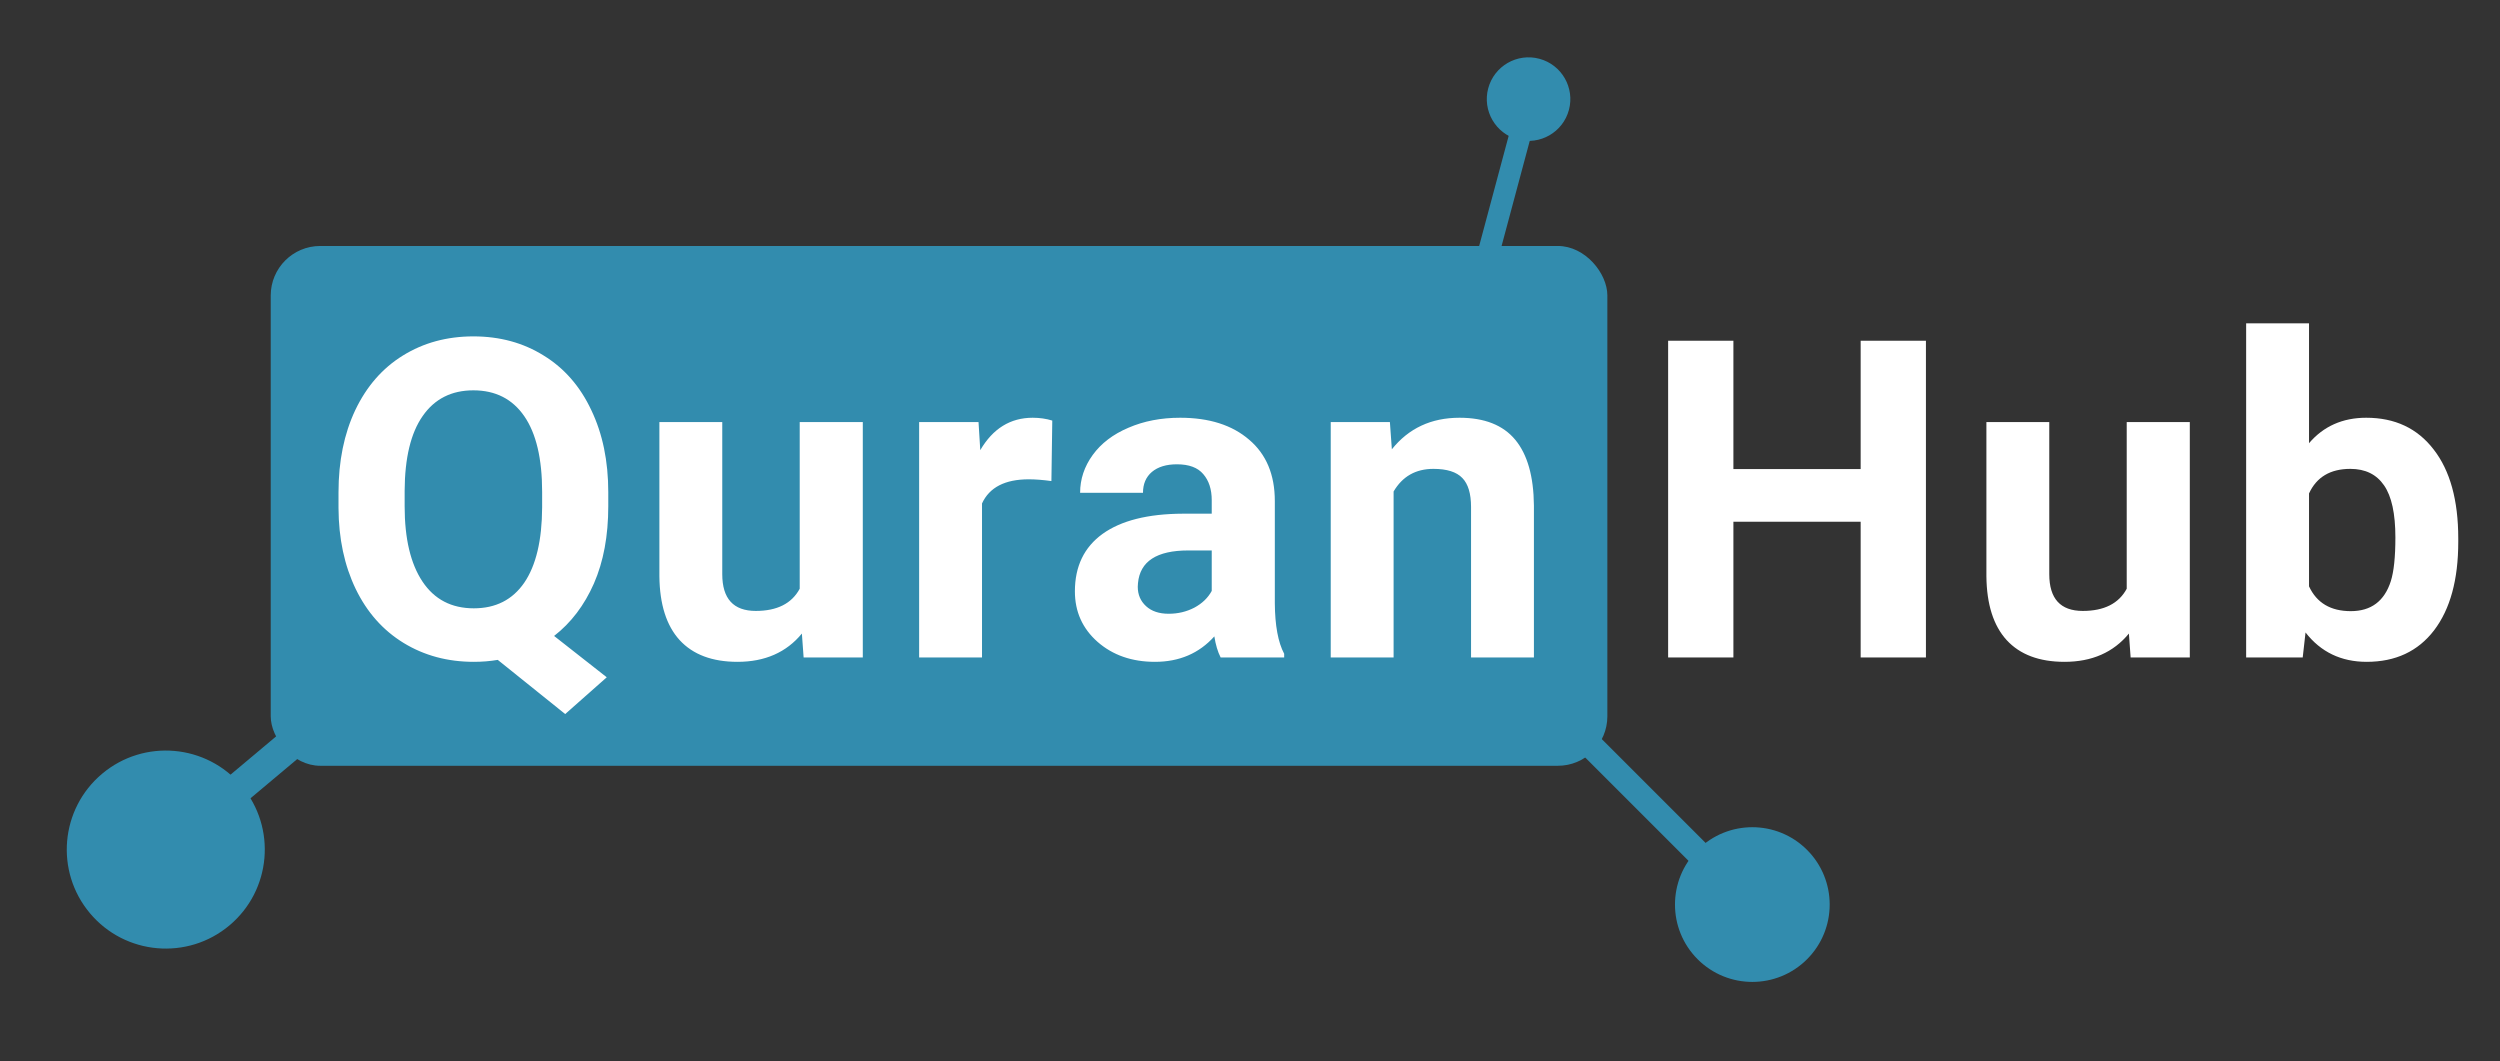 <svg width="1616" height="686" viewBox="0 0 1616 686" fill="none" xmlns="http://www.w3.org/2000/svg">
<rect x="0" y="0" width="1616" height="686" fill="#333333" stroke="none"/>
<rect x="175" y="159" width="864" height="336" rx="32" fill="#328CAE"/>
<ellipse cx="107.165" cy="549.165" rx="64" ry="64" transform="rotate(-40 107.165 549.165)" fill="#328CAE"/>
<line x1="105.385" y1="550.393" x2="195.759" y2="474.561" stroke="#328CAE" stroke-width="20"/>
<circle cx="988.068" cy="64.068" r="27" transform="rotate(-75 988.068 64.068)" fill="#328CAE"/>
<line x1="959.619" y1="173.026" x2="989.251" y2="62.435" stroke="#328CAE" stroke-width="14"/>
<circle cx="1132.71" cy="584.711" r="50" transform="rotate(45 1132.71 584.711)" fill="#328CAE"/>
<line x1="1018.65" y1="472.335" x2="1137.75" y2="591.437" stroke="#328CAE" stroke-width="16"/>
<path d="M1244.92 425H1202.73V337.25H1120.47V425H1078.28V220.25H1120.47V303.219H1202.73V220.25H1244.92V425ZM1376.12 409.531C1366.09 421.719 1352.21 427.812 1334.49 427.812C1318.18 427.812 1305.71 423.125 1297.09 413.75C1288.56 404.375 1284.2 390.641 1284.01 372.547V272.844H1324.65V371.141C1324.65 386.984 1331.87 394.906 1346.31 394.906C1360.09 394.906 1369.56 390.125 1374.71 380.562V272.844H1415.49V425H1377.24L1376.12 409.531ZM1589.02 350.328C1589.02 374.703 1583.82 393.734 1573.41 407.422C1563 421.016 1548.47 427.812 1529.82 427.812C1513.32 427.812 1500.14 421.484 1490.3 408.828L1488.47 425H1451.91V209H1492.55V286.484C1501.93 275.516 1514.25 270.031 1529.54 270.031C1548.1 270.031 1562.63 276.875 1573.13 290.562C1583.72 304.156 1589.02 323.328 1589.02 348.078V350.328ZM1548.38 347.375C1548.38 332 1545.94 320.797 1541.07 313.766C1536.19 306.641 1528.93 303.078 1519.27 303.078C1506.33 303.078 1497.43 308.375 1492.55 318.969V379.016C1497.52 389.703 1506.52 395.047 1519.55 395.047C1532.68 395.047 1541.3 388.578 1545.43 375.641C1547.39 369.453 1548.38 360.031 1548.38 347.375Z" fill="white"/>
<path d="M393.188 327.266C393.188 346.391 390.094 363.031 383.906 377.188C377.719 391.25 369.141 402.547 358.172 411.078L392.203 437.797L365.344 461.562L321.75 426.547C316.781 427.391 311.625 427.812 306.281 427.812C289.312 427.812 274.172 423.734 260.859 415.578C247.547 407.422 237.234 395.797 229.922 380.703C222.609 365.516 218.906 348.078 218.812 328.391V318.266C218.812 298.109 222.422 280.391 229.641 265.109C236.953 249.734 247.219 237.969 260.438 229.812C273.75 221.562 288.938 217.438 306 217.438C323.062 217.438 338.203 221.562 351.422 229.812C364.734 237.969 375 249.734 382.219 265.109C389.531 280.391 393.188 298.062 393.188 318.125V327.266ZM350.438 317.984C350.438 296.516 346.594 280.203 338.906 269.047C331.219 257.891 320.25 252.312 306 252.312C291.844 252.312 280.922 257.844 273.234 268.906C265.547 279.875 261.656 296 261.562 317.281V327.266C261.562 348.172 265.406 364.391 273.094 375.922C280.781 387.453 291.844 393.219 306.281 393.219C320.438 393.219 331.312 387.688 338.906 376.625C346.5 365.469 350.344 349.25 350.438 327.969V317.984ZM518.338 409.531C508.307 421.719 494.432 427.812 476.713 427.812C460.401 427.812 447.932 423.125 439.307 413.75C430.776 404.375 426.416 390.641 426.229 372.547V272.844H466.869V371.141C466.869 386.984 474.088 394.906 488.526 394.906C502.307 394.906 511.776 390.125 516.932 380.562V272.844H557.713V425H519.463L518.338 409.531ZM679.629 310.953C674.098 310.203 669.223 309.828 665.004 309.828C649.629 309.828 639.551 315.031 634.77 325.438V425H594.129V272.844H632.52L633.645 290.984C641.801 277.016 653.098 270.031 667.536 270.031C672.036 270.031 676.254 270.641 680.192 271.859L679.629 310.953ZM789.03 425C787.155 421.344 785.796 416.797 784.952 411.359C775.108 422.328 762.311 427.812 746.561 427.812C731.655 427.812 719.28 423.5 709.436 414.875C699.686 406.25 694.811 395.375 694.811 382.25C694.811 366.125 700.764 353.75 712.671 345.125C724.671 336.5 741.967 332.141 764.561 332.047H783.264V323.328C783.264 316.297 781.436 310.672 777.78 306.453C774.217 302.234 768.546 300.125 760.764 300.125C753.921 300.125 748.53 301.766 744.592 305.047C740.749 308.328 738.827 312.828 738.827 318.547H698.186C698.186 309.734 700.905 301.578 706.342 294.078C711.78 286.578 719.467 280.719 729.405 276.5C739.342 272.188 750.499 270.031 762.874 270.031C781.624 270.031 796.483 274.766 807.452 284.234C818.514 293.609 824.046 306.828 824.046 323.891V389.844C824.139 404.281 826.155 415.203 830.092 422.609V425H789.03ZM755.421 396.734C761.421 396.734 766.952 395.422 772.014 392.797C777.077 390.078 780.827 386.469 783.264 381.969V355.812H768.077C747.733 355.812 736.905 362.844 735.592 376.906L735.452 379.297C735.452 384.359 737.233 388.531 740.796 391.812C744.358 395.094 749.233 396.734 755.421 396.734ZM898.431 272.844L899.696 290.422C910.571 276.828 925.149 270.031 943.431 270.031C959.556 270.031 971.556 274.766 979.431 284.234C987.306 293.703 991.337 307.859 991.524 326.703V425H950.884V327.688C950.884 319.062 949.009 312.828 945.259 308.984C941.509 305.047 935.274 303.078 926.556 303.078C915.118 303.078 906.54 307.953 900.821 317.703V425H860.181V272.844H898.431Z" fill="white"/>
</svg>
